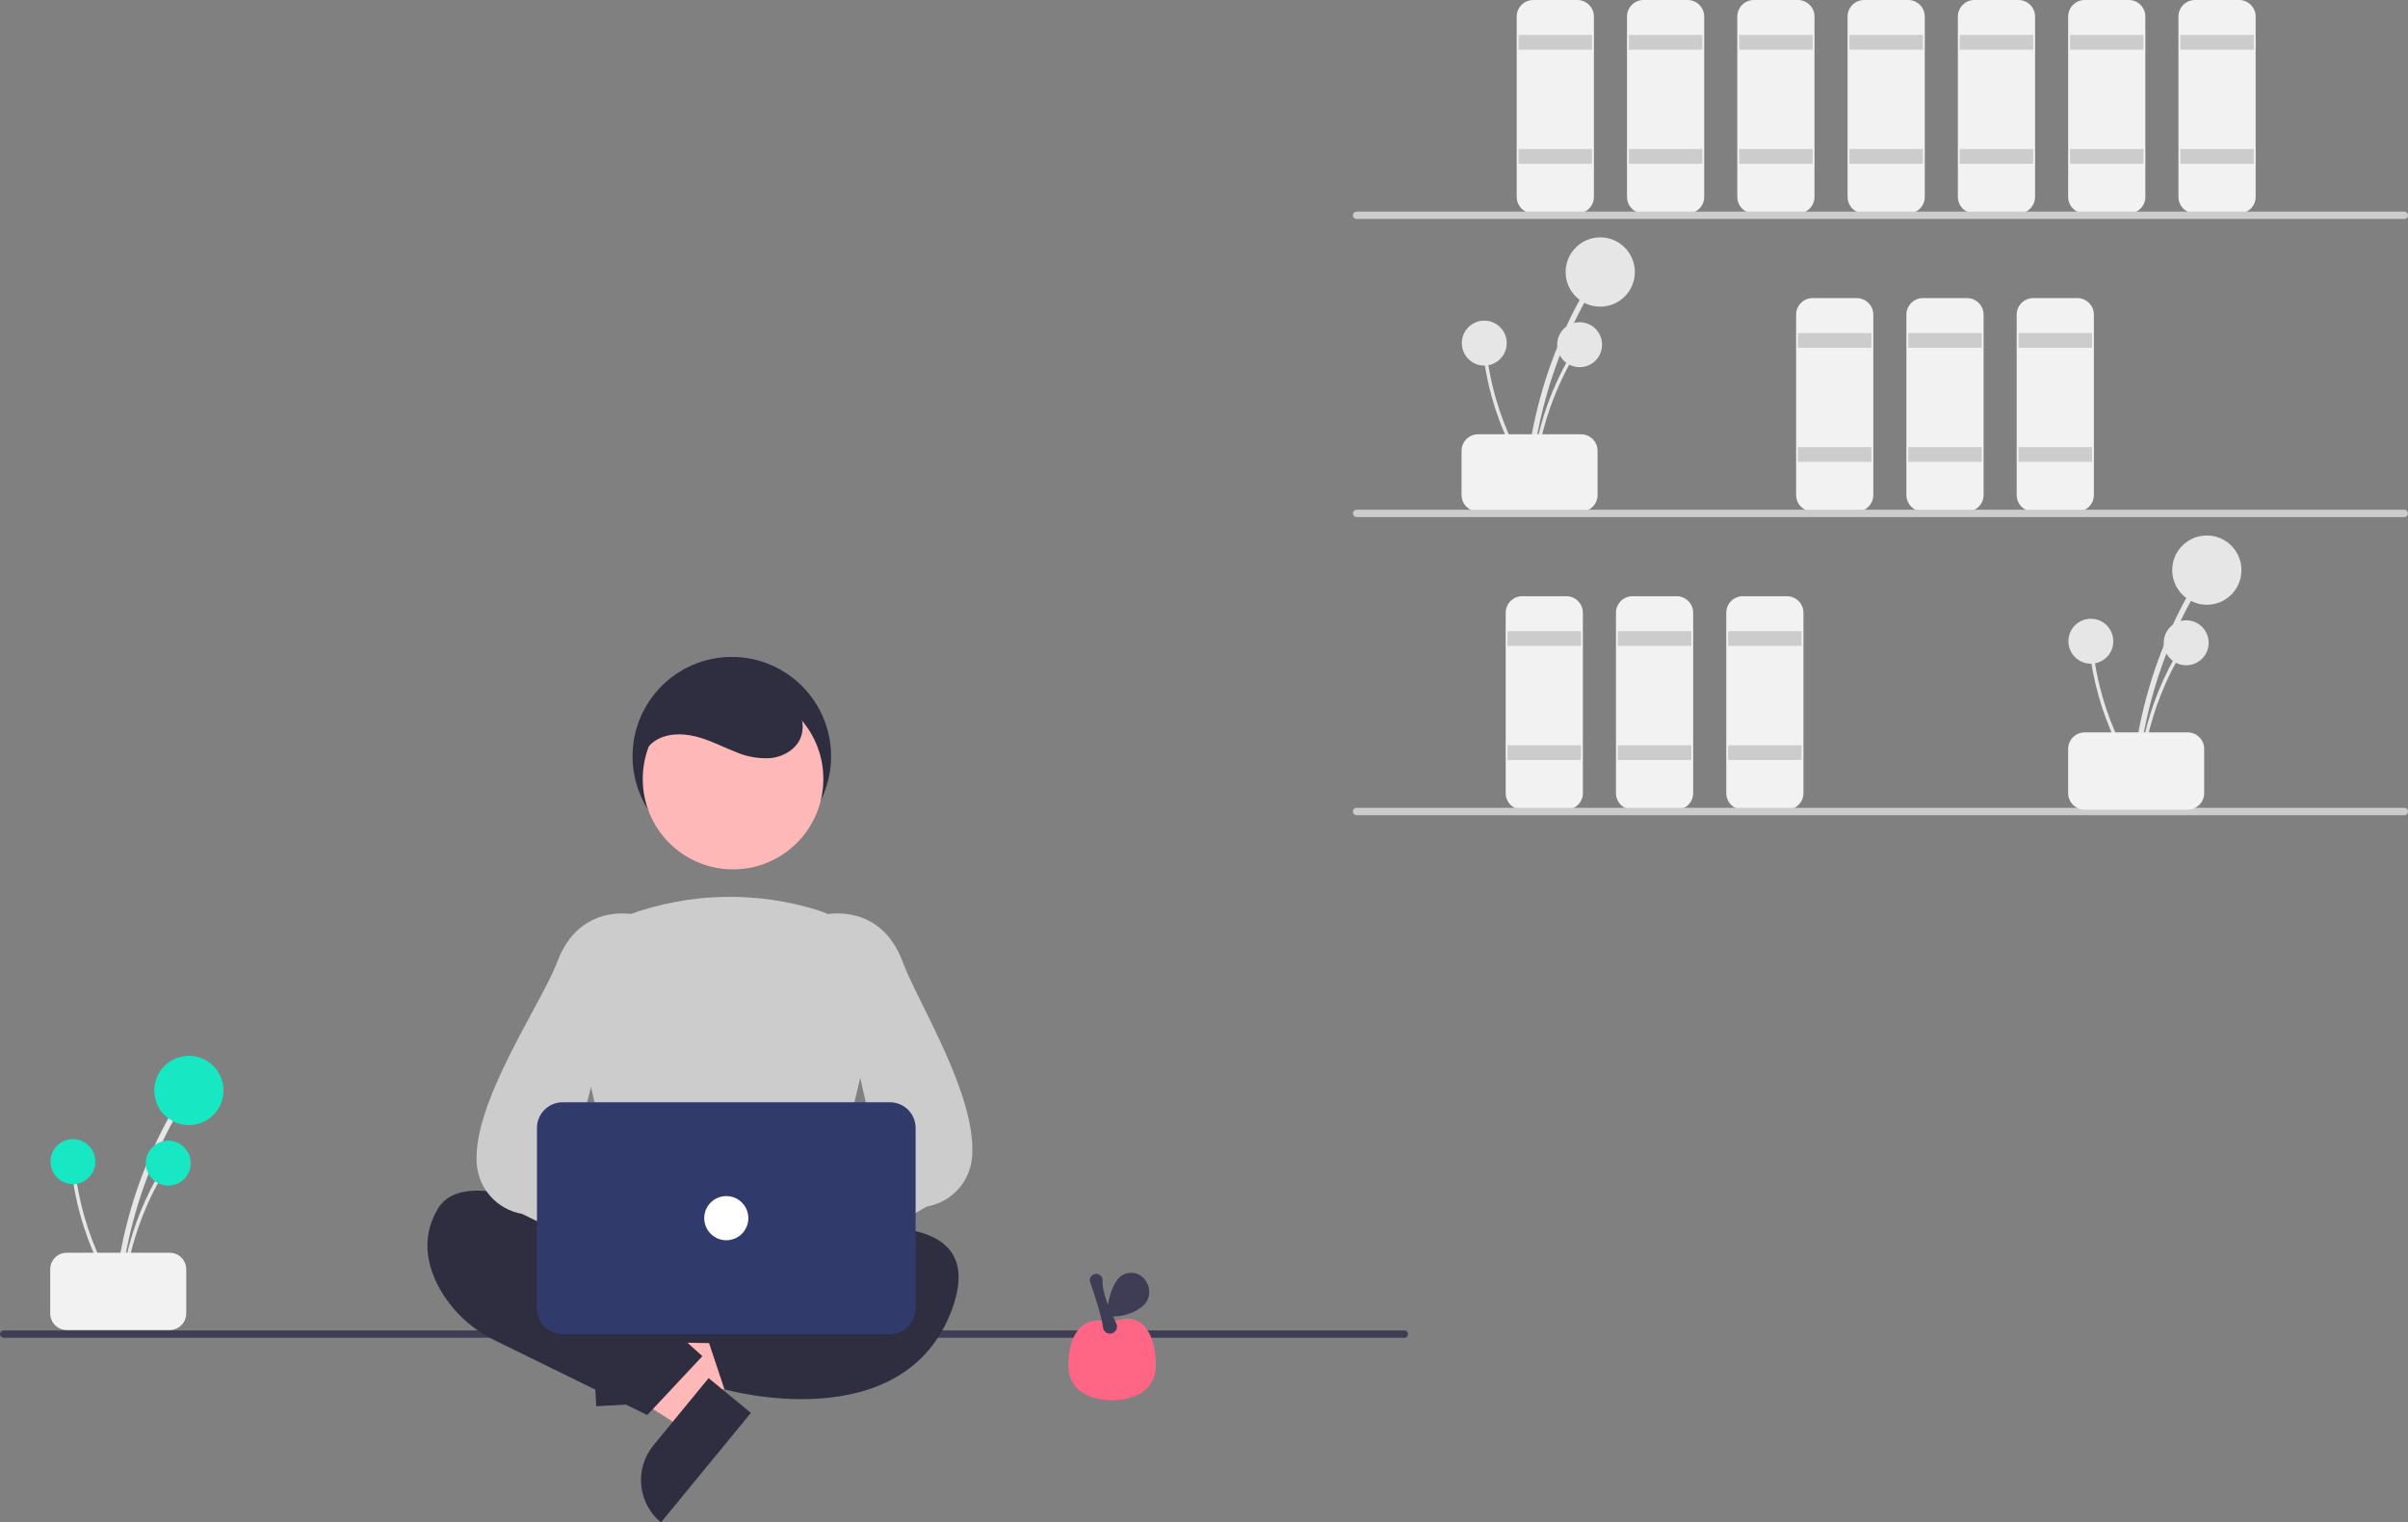 <svg width="348" height="220" viewBox="0 0 348 220" fill="none" xmlns="http://www.w3.org/2000/svg">
<rect x="0" y="0" width="348" height="220" fill="#808080" stroke="none"/>
<g clip-path="url(#clip0_5_582)">
<path d="M221.319 68.829C221.975 61.753 223.788 54.833 226.685 48.345C227.493 46.539 228.381 44.773 229.351 43.047C229.4 42.957 229.412 42.852 229.384 42.753C229.356 42.654 229.292 42.57 229.203 42.518C229.115 42.466 229.01 42.451 228.91 42.475C228.81 42.5 228.724 42.562 228.67 42.648C225.142 48.935 222.671 55.759 221.355 62.848C220.989 64.828 220.713 66.821 220.529 68.829C220.482 69.335 221.272 69.332 221.319 68.829Z" fill="#E6E6E6"/>
<path d="M231.264 44.315C234.027 44.315 236.266 42.074 236.266 39.309C236.266 36.544 234.027 34.302 231.264 34.302C228.502 34.302 226.262 36.544 226.262 39.309C226.262 42.074 228.502 44.315 231.264 44.315Z" fill="#E6E6E6"/>
<path d="M221.831 68.962C222.256 64.371 223.433 59.882 225.312 55.673C225.836 54.502 226.412 53.356 227.042 52.236C227.073 52.178 227.081 52.109 227.063 52.045C227.045 51.981 227.003 51.926 226.945 51.893C226.888 51.859 226.82 51.849 226.755 51.865C226.691 51.881 226.635 51.921 226.599 51.977C224.311 56.056 222.708 60.483 221.854 65.082C221.616 66.366 221.438 67.659 221.318 68.962C221.288 69.29 221.8 69.288 221.831 68.962Z" fill="#E6E6E6"/>
<path d="M228.283 53.059C230.075 53.059 231.528 51.605 231.528 49.811C231.528 48.017 230.075 46.563 228.283 46.563C226.491 46.563 225.038 48.017 225.038 49.811C225.038 51.605 226.491 53.059 228.283 53.059Z" fill="#E6E6E6"/>
<path d="M221.184 68.655C218.699 64.773 216.868 60.51 215.763 56.034C215.457 54.788 215.207 53.529 215.016 52.259C215.004 52.194 214.968 52.135 214.915 52.095C214.861 52.056 214.795 52.039 214.729 52.048C214.663 52.056 214.603 52.091 214.562 52.143C214.52 52.195 214.501 52.261 214.508 52.327C215.209 56.952 216.666 61.43 218.818 65.582C219.42 66.74 220.074 67.87 220.78 68.971C220.958 69.248 221.361 68.931 221.184 68.655Z" fill="#E6E6E6"/>
<path d="M214.504 52.831C216.296 52.831 217.749 51.377 217.749 49.583C217.749 47.789 216.296 46.334 214.504 46.334C212.711 46.334 211.259 47.789 211.259 49.583C211.259 51.377 212.711 52.831 214.504 52.831Z" fill="#E6E6E6"/>
<path d="M211.222 71.529V65.147C211.223 64.513 211.475 63.904 211.923 63.456C212.371 63.007 212.979 62.755 213.613 62.754H228.489C229.123 62.755 229.731 63.007 230.179 63.456C230.627 63.904 230.879 64.513 230.88 65.147V71.529C230.879 72.163 230.627 72.772 230.179 73.22C229.731 73.669 229.123 73.921 228.489 73.922H213.613C212.979 73.921 212.371 73.669 211.923 73.22C211.475 72.772 211.223 72.163 211.222 71.529Z" fill="#F2F2F2"/>
<path d="M227.958 30.845H221.582C220.949 30.844 220.341 30.592 219.893 30.143C219.444 29.695 219.192 29.087 219.192 28.452V2.393C219.192 1.759 219.444 1.15 219.893 0.702C220.341 0.253 220.949 0.001 221.582 0H227.958C228.592 0.001 229.2 0.253 229.648 0.702C230.096 1.15 230.348 1.759 230.349 2.393V28.452C230.348 29.087 230.096 29.695 229.648 30.143C229.2 30.592 228.592 30.844 227.958 30.845Z" fill="#F2F2F2"/>
<path d="M230.083 5.052H219.457V7.179H230.083V5.052Z" fill="#CCCCCC"/>
<path d="M230.083 21.538H219.457V23.666H230.083V21.538Z" fill="#CCCCCC"/>
<path d="M243.897 30.845H237.521C236.888 30.844 236.28 30.592 235.832 30.143C235.383 29.695 235.131 29.087 235.131 28.452V2.393C235.131 1.759 235.383 1.15 235.832 0.702C236.28 0.253 236.888 0.001 237.521 0H243.897C244.531 0.001 245.139 0.253 245.587 0.702C246.035 1.15 246.287 1.759 246.288 2.393V28.452C246.287 29.087 246.035 29.695 245.587 30.143C245.139 30.592 244.531 30.844 243.897 30.845Z" fill="#F2F2F2"/>
<path d="M246.022 5.052H235.396V7.179H246.022V5.052Z" fill="#CCCCCC"/>
<path d="M246.022 21.538H235.396V23.666H246.022V21.538Z" fill="#CCCCCC"/>
<path d="M259.836 30.845H253.46C252.827 30.844 252.219 30.592 251.771 30.143C251.322 29.695 251.07 29.087 251.07 28.452V2.393C251.07 1.759 251.322 1.15 251.771 0.702C252.219 0.253 252.827 0.001 253.46 0H259.836C260.47 0.001 261.078 0.253 261.526 0.702C261.974 1.15 262.226 1.759 262.227 2.393V28.452C262.226 29.087 261.974 29.695 261.526 30.143C261.078 30.592 260.47 30.844 259.836 30.845Z" fill="#F2F2F2"/>
<path d="M261.961 5.052H251.335V7.179H261.961V5.052Z" fill="#CCCCCC"/>
<path d="M261.961 21.538H251.335V23.666H261.961V21.538Z" fill="#CCCCCC"/>
<path d="M268.337 73.922H261.961C261.327 73.921 260.72 73.669 260.271 73.22C259.823 72.772 259.571 72.163 259.57 71.529V45.47C259.571 44.836 259.823 44.227 260.271 43.779C260.72 43.33 261.327 43.078 261.961 43.077H268.337C268.971 43.078 269.578 43.33 270.027 43.779C270.475 44.227 270.727 44.836 270.728 45.47V71.529C270.727 72.163 270.475 72.772 270.027 73.22C269.578 73.669 268.971 73.921 268.337 73.922Z" fill="#F2F2F2"/>
<path d="M270.462 48.129H259.836V50.256H270.462V48.129Z" fill="#CCCCCC"/>
<path d="M270.462 64.615H259.836V66.743H270.462V64.615Z" fill="#CCCCCC"/>
<path d="M284.276 73.922H277.9C277.266 73.921 276.659 73.669 276.21 73.22C275.762 72.772 275.51 72.163 275.509 71.529V45.47C275.51 44.836 275.762 44.227 276.21 43.779C276.659 43.33 277.266 43.078 277.9 43.077H284.276C284.91 43.078 285.517 43.33 285.965 43.779C286.414 44.227 286.666 44.836 286.667 45.47V71.529C286.666 72.163 286.414 72.772 285.965 73.22C285.517 73.669 284.91 73.921 284.276 73.922Z" fill="#F2F2F2"/>
<path d="M286.401 48.129H275.775V50.256H286.401V48.129Z" fill="#CCCCCC"/>
<path d="M286.401 64.615H275.775V66.743H286.401V64.615Z" fill="#CCCCCC"/>
<path d="M300.215 73.922H293.839C293.205 73.921 292.597 73.669 292.149 73.22C291.701 72.772 291.449 72.163 291.448 71.529V45.47C291.449 44.836 291.701 44.227 292.149 43.779C292.597 43.33 293.205 43.078 293.839 43.077H300.215C300.849 43.078 301.456 43.33 301.904 43.779C302.353 44.227 302.605 44.836 302.605 45.47V71.529C302.605 72.163 302.353 72.772 301.904 73.22C301.456 73.669 300.849 73.921 300.215 73.922Z" fill="#F2F2F2"/>
<path d="M302.34 48.129H291.714V50.256H302.34V48.129Z" fill="#CCCCCC"/>
<path d="M302.34 64.615H291.714V66.743H302.34V64.615Z" fill="#CCCCCC"/>
<path d="M226.364 116.999H219.989C219.355 116.998 218.747 116.746 218.299 116.297C217.851 115.848 217.598 115.24 217.598 114.606V88.547C217.598 87.912 217.851 87.304 218.299 86.855C218.747 86.407 219.355 86.154 219.989 86.154H226.364C226.998 86.154 227.606 86.407 228.054 86.855C228.502 87.304 228.754 87.912 228.755 88.547V114.606C228.754 115.24 228.502 115.848 228.054 116.297C227.606 116.746 226.998 116.998 226.364 116.999Z" fill="#F2F2F2"/>
<path d="M228.489 91.206H217.863V93.333H228.489V91.206Z" fill="#CCCCCC"/>
<path d="M228.489 107.692H217.863V109.819H228.489V107.692Z" fill="#CCCCCC"/>
<path d="M242.303 116.999H235.928C235.294 116.998 234.686 116.746 234.238 116.297C233.79 115.848 233.537 115.24 233.537 114.606V88.547C233.537 87.912 233.79 87.304 234.238 86.855C234.686 86.407 235.294 86.154 235.928 86.154H242.303C242.937 86.154 243.545 86.407 243.993 86.855C244.441 87.304 244.693 87.912 244.694 88.547V114.606C244.693 115.24 244.441 115.848 243.993 116.297C243.545 116.746 242.937 116.998 242.303 116.999Z" fill="#F2F2F2"/>
<path d="M244.428 91.206H233.802V93.333H244.428V91.206Z" fill="#CCCCCC"/>
<path d="M244.428 107.692H233.802V109.819H244.428V107.692Z" fill="#CCCCCC"/>
<path d="M258.242 116.999H251.867C251.233 116.998 250.625 116.746 250.177 116.297C249.729 115.848 249.476 115.24 249.476 114.606V88.547C249.476 87.912 249.729 87.304 250.177 86.855C250.625 86.407 251.233 86.154 251.867 86.154H258.242C258.876 86.154 259.484 86.407 259.932 86.855C260.38 87.304 260.632 87.912 260.633 88.547V114.606C260.632 115.24 260.38 115.848 259.932 116.297C259.484 116.746 258.876 116.998 258.242 116.999Z" fill="#F2F2F2"/>
<path d="M260.367 91.206H249.741V93.333H260.367V91.206Z" fill="#CCCCCC"/>
<path d="M260.367 107.692H249.741V109.819H260.367V107.692Z" fill="#CCCCCC"/>
<path d="M275.775 30.845H269.399C268.766 30.844 268.158 30.592 267.71 30.143C267.261 29.695 267.009 29.087 267.009 28.452V2.393C267.009 1.759 267.261 1.15 267.71 0.702C268.158 0.253 268.766 0.001 269.399 0H275.775C276.409 0.001 277.017 0.253 277.465 0.702C277.913 1.15 278.165 1.759 278.166 2.393V28.452C278.165 29.087 277.913 29.695 277.465 30.143C277.017 30.592 276.409 30.844 275.775 30.845Z" fill="#F2F2F2"/>
<path d="M277.9 5.052H267.274V7.179H277.9V5.052Z" fill="#CCCCCC"/>
<path d="M277.9 21.538H267.274V23.666H277.9V21.538Z" fill="#CCCCCC"/>
<path d="M291.714 30.845H285.338C284.704 30.844 284.097 30.592 283.648 30.143C283.2 29.695 282.948 29.087 282.947 28.452V2.393C282.948 1.759 283.2 1.15 283.648 0.702C284.097 0.253 284.704 0.001 285.338 0H291.714C292.348 0.001 292.955 0.253 293.404 0.702C293.852 1.15 294.104 1.759 294.105 2.393V28.452C294.104 29.087 293.852 29.695 293.404 30.143C292.955 30.592 292.348 30.844 291.714 30.845Z" fill="#F2F2F2"/>
<path d="M293.839 5.052H283.213V7.179H293.839V5.052Z" fill="#CCCCCC"/>
<path d="M293.839 21.538H283.213V23.666H293.839V21.538Z" fill="#CCCCCC"/>
<path d="M307.653 30.845H301.277C300.643 30.844 300.036 30.592 299.587 30.143C299.139 29.695 298.887 29.087 298.886 28.452V2.393C298.887 1.759 299.139 1.15 299.587 0.702C300.036 0.253 300.643 0.001 301.277 0H307.653C308.287 0.001 308.894 0.253 309.343 0.702C309.791 1.15 310.043 1.759 310.044 2.393V28.452C310.043 29.087 309.791 29.695 309.343 30.143C308.894 30.592 308.287 30.844 307.653 30.845Z" fill="#F2F2F2"/>
<path d="M309.778 5.052H299.152V7.179H309.778V5.052Z" fill="#CCCCCC"/>
<path d="M309.778 21.538H299.152V23.666H309.778V21.538Z" fill="#CCCCCC"/>
<path d="M323.592 30.845H317.216C316.582 30.844 315.975 30.592 315.526 30.143C315.078 29.695 314.826 29.087 314.825 28.452V2.393C314.826 1.759 315.078 1.15 315.526 0.702C315.975 0.253 316.582 0.001 317.216 0H323.592C324.226 0.001 324.833 0.253 325.282 0.702C325.73 1.15 325.982 1.759 325.983 2.393V28.452C325.982 29.087 325.73 29.695 325.282 30.143C324.833 30.592 324.226 30.844 323.592 30.845Z" fill="#F2F2F2"/>
<path d="M325.717 5.052H315.091V7.179H325.717V5.052Z" fill="#CCCCCC"/>
<path d="M325.717 21.538H315.091V23.666H325.717V21.538Z" fill="#CCCCCC"/>
<path d="M347.469 31.643H196.049C195.908 31.643 195.773 31.587 195.673 31.487C195.574 31.387 195.518 31.252 195.518 31.111C195.518 30.97 195.574 30.835 195.673 30.735C195.773 30.635 195.908 30.579 196.049 30.579H347.469C347.61 30.579 347.745 30.635 347.844 30.735C347.944 30.835 348 30.97 348 31.111C348 31.252 347.944 31.387 347.844 31.487C347.745 31.587 347.61 31.643 347.469 31.643Z" fill="#CCCCCC"/>
<path d="M347.469 74.72H196.049C195.908 74.72 195.773 74.664 195.673 74.564C195.574 74.464 195.518 74.329 195.518 74.188C195.518 74.047 195.574 73.912 195.673 73.812C195.773 73.712 195.908 73.656 196.049 73.656H347.469C347.61 73.656 347.745 73.712 347.844 73.812C347.944 73.912 348 74.047 348 74.188C348 74.329 347.944 74.464 347.844 74.564C347.745 74.664 347.61 74.72 347.469 74.72Z" fill="#CCCCCC"/>
<path d="M347.469 117.797H196.049C195.908 117.797 195.773 117.74 195.673 117.641C195.574 117.541 195.518 117.406 195.518 117.265C195.518 117.124 195.574 116.988 195.673 116.889C195.773 116.789 195.908 116.733 196.049 116.733H347.469C347.61 116.733 347.745 116.789 347.844 116.889C347.944 116.988 348 117.124 348 117.265C348 117.406 347.944 117.541 347.844 117.641C347.745 117.74 347.61 117.797 347.469 117.797Z" fill="#CCCCCC"/>
<path d="M308.983 111.905C309.639 104.829 311.452 97.909 314.349 91.421C315.157 89.616 316.046 87.85 317.016 86.124C317.064 86.034 317.076 85.928 317.048 85.83C317.021 85.731 316.956 85.647 316.867 85.595C316.779 85.543 316.674 85.528 316.574 85.552C316.475 85.576 316.388 85.638 316.334 85.725C312.806 92.012 310.335 98.836 309.019 105.925C308.653 107.904 308.378 109.898 308.193 111.905C308.146 112.412 308.937 112.409 308.983 111.905Z" fill="#E6E6E6"/>
<path d="M318.928 87.392C321.691 87.392 323.93 85.15 323.93 82.385C323.93 79.62 321.691 77.379 318.928 77.379C316.166 77.379 313.927 79.62 313.927 82.385C313.927 85.15 316.166 87.392 318.928 87.392Z" fill="#E6E6E6"/>
<path d="M309.495 112.038C309.921 107.448 311.097 102.959 312.976 98.75C313.5 97.578 314.077 96.433 314.706 95.313C314.737 95.254 314.745 95.186 314.727 95.122C314.709 95.058 314.667 95.003 314.61 94.97C314.552 94.936 314.484 94.926 314.419 94.942C314.355 94.958 314.299 94.998 314.263 95.054C311.975 99.132 310.372 103.56 309.518 108.158C309.28 109.443 309.102 110.736 308.982 112.038C308.952 112.367 309.465 112.365 309.495 112.038Z" fill="#E6E6E6"/>
<path d="M315.947 96.135C317.739 96.135 319.192 94.681 319.192 92.887C319.192 91.094 317.739 89.639 315.947 89.639C314.155 89.639 312.702 91.094 312.702 92.887C312.702 94.681 314.155 96.135 315.947 96.135Z" fill="#E6E6E6"/>
<path d="M308.848 111.732C306.363 107.85 304.532 103.586 303.428 99.111C303.121 97.865 302.872 96.606 302.68 95.336C302.669 95.27 302.632 95.212 302.579 95.172C302.525 95.133 302.459 95.116 302.393 95.124C302.327 95.133 302.267 95.167 302.226 95.22C302.185 95.272 302.165 95.338 302.172 95.404C302.873 100.029 304.33 104.507 306.482 108.658C307.084 109.817 307.738 110.947 308.444 112.047C308.622 112.325 309.025 112.008 308.848 111.732Z" fill="#E6E6E6"/>
<path d="M302.168 95.907C303.96 95.907 305.413 94.453 305.413 92.659C305.413 90.866 303.96 89.411 302.168 89.411C300.376 89.411 298.923 90.866 298.923 92.659C298.923 94.453 300.376 95.907 302.168 95.907Z" fill="#E6E6E6"/>
<path d="M298.886 114.606V108.224C298.887 107.589 299.139 106.981 299.587 106.532C300.036 106.084 300.643 105.831 301.277 105.831H316.154C316.787 105.831 317.395 106.084 317.843 106.532C318.292 106.981 318.544 107.589 318.544 108.224V114.606C318.544 115.24 318.292 115.848 317.843 116.297C317.395 116.746 316.787 116.998 316.154 116.999H301.277C300.643 116.998 300.036 116.746 299.587 116.297C299.139 115.848 298.887 115.24 298.886 114.606Z" fill="#F2F2F2"/>
<path d="M202.956 193.314H0.531C0.39 193.314 0.255 193.258 0.156 193.158C0.056 193.058 0 192.923 0 192.782C0 192.641 0.056 192.506 0.156 192.406C0.255 192.306 0.39 192.25 0.531 192.25H202.956C203.097 192.25 203.232 192.306 203.331 192.406C203.431 192.506 203.487 192.641 203.487 192.782C203.487 192.923 203.431 193.058 203.331 193.158C203.232 193.258 203.097 193.314 202.956 193.314Z" fill="#3F3D56"/>
<path d="M105.76 123.646C113.682 123.646 120.105 117.218 120.105 109.288C120.105 101.357 113.682 94.929 105.76 94.929C97.837 94.929 91.415 101.357 91.415 109.288C91.415 117.218 97.837 123.646 105.76 123.646Z" fill="#2F2E41"/>
<path d="M92.13 201.464L91.75 194.956L116.65 190.391L117.211 199.997L92.13 201.464Z" fill="#FFB8B8"/>
<path d="M93.336 190.198L94.069 202.751L86.173 203.213L84.978 182.757C86.015 182.696 87.054 182.84 88.035 183.181C89.016 183.523 89.921 184.054 90.697 184.745C91.473 185.436 92.106 186.273 92.558 187.209C93.011 188.144 93.275 189.16 93.336 190.198Z" fill="#2F2E41"/>
<path d="M102.96 201.405L98.823 206.442L77.446 192.87L83.55 185.437L102.96 201.405Z" fill="#FFB8B8"/>
<path d="M94.431 208.857L102.408 199.143L108.518 204.17L95.52 220C94.717 219.34 94.052 218.528 93.564 217.611C93.075 216.693 92.771 215.689 92.67 214.654C92.569 213.619 92.672 212.575 92.975 211.58C93.277 210.585 93.772 209.66 94.431 208.857Z" fill="#2F2E41"/>
<path d="M91.057 177.982L88.231 191.319C88.166 191.626 88.169 191.944 88.242 192.249C88.314 192.555 88.452 192.841 88.648 193.086C88.843 193.332 89.091 193.531 89.372 193.669C89.653 193.808 89.962 193.882 90.276 193.887L118.061 194.336C118.375 194.341 118.685 194.277 118.97 194.148C119.256 194.019 119.509 193.828 119.713 193.589C119.916 193.351 120.064 193.07 120.146 192.768C120.228 192.465 120.243 192.148 120.188 191.839L117.758 178.053C117.671 177.561 117.414 177.115 117.031 176.793C116.648 176.472 116.165 176.296 115.665 176.296H93.136C92.649 176.296 92.177 176.463 91.799 176.77C91.42 177.077 91.158 177.505 91.057 177.982Z" fill="#2F2E41"/>
<path d="M95.665 182.678C95.665 182.678 68.569 165.66 63.256 174.7C60.599 179.221 61.928 183.608 63.92 186.866C65.769 189.831 68.423 192.209 71.572 193.721L93.54 204.482L101.509 195.973L96.196 191.187L95.665 182.678Z" fill="#2F2E41"/>
<path d="M109.479 180.019C109.479 180.019 144.544 169.914 137.637 189.059C130.731 208.205 104.697 200.759 104.697 200.759L102.041 192.782L111.073 186.4L109.479 180.019Z" fill="#2F2E41"/>
<path d="M105.939 125.628C113.146 125.628 118.989 119.78 118.989 112.566C118.989 105.352 113.146 99.504 105.939 99.504C98.733 99.504 92.89 105.352 92.89 112.566C92.89 119.78 98.733 125.628 105.939 125.628Z" fill="#FFB8B8"/>
<path d="M106.623 182.129C101.201 182.047 95.806 181.336 90.548 180.009L90.392 179.967L83.111 146.439C82.456 143.492 82.901 140.408 84.363 137.768C85.824 135.128 88.201 133.115 91.044 132.11C99.827 128.956 109.399 128.764 118.3 131.565C121.286 132.528 123.801 134.584 125.34 137.32C126.88 140.057 127.332 143.275 126.607 146.331L118.473 179.939L118.359 179.993C114.979 181.596 110.752 182.129 106.623 182.129Z" fill="#CCCCCC"/>
<path d="M96.842 184.734C97.106 183.998 97.529 183.329 98.079 182.775C98.63 182.22 99.295 181.793 100.028 181.524C100.762 181.255 101.545 181.149 102.323 181.216C103.101 181.282 103.856 181.519 104.533 181.909L118.871 169.451L120.168 179.241L106.353 189.57C105.624 190.665 104.518 191.454 103.246 191.788C101.974 192.122 100.624 191.977 99.452 191.381C98.279 190.784 97.366 189.779 96.885 188.554C96.404 187.328 96.389 185.969 96.842 184.734Z" fill="#FFB8B8"/>
<path d="M110.516 187.451C110.283 187.451 110.051 187.417 109.828 187.35C109.465 187.244 109.133 187.053 108.859 186.792C108.585 186.532 108.377 186.209 108.254 185.852L106.523 180.944C106.361 180.49 106.34 179.998 106.464 179.533C106.588 179.067 106.849 178.65 107.215 178.337L126.75 166.598L119.049 132.21L119.245 132.163C119.325 132.143 127.215 130.346 130.448 138.976C132.712 145.02 141.091 158.162 140.5 167.043C140.387 168.819 139.68 170.506 138.492 171.83C137.305 173.155 135.705 174.04 133.953 174.343L111.964 186.954C111.549 187.275 111.04 187.45 110.516 187.451Z" fill="#CCCCCC"/>
<path d="M112.707 183.567C112.443 182.832 112.021 182.163 111.47 181.608C110.92 181.054 110.254 180.627 109.521 180.357C108.788 180.088 108.004 179.983 107.226 180.049C106.448 180.116 105.694 180.352 105.017 180.742L90.679 168.285L89.382 178.075L103.196 188.403C103.926 189.499 105.031 190.288 106.303 190.621C107.575 190.955 108.925 190.81 110.098 190.214C111.27 189.618 112.183 188.612 112.664 187.387C113.145 186.162 113.161 184.803 112.707 183.567Z" fill="#FFB8B8"/>
<path d="M100.472 187.451C99.948 187.45 99.439 187.275 99.024 186.954L75.441 175.407C73.689 175.104 72.09 174.219 70.902 172.894C69.714 171.569 69.007 169.883 68.894 168.106C68.303 159.225 78.276 145.02 80.54 138.976C83.773 130.346 91.663 132.143 91.743 132.163L91.939 132.21L82.644 167.661L103.773 178.337C104.138 178.65 104.4 179.067 104.524 179.533C104.647 179.998 104.627 180.491 104.465 180.944L102.734 185.852C102.61 186.209 102.403 186.532 102.129 186.792C101.855 187.053 101.523 187.244 101.16 187.35C100.937 187.417 100.705 187.451 100.472 187.451Z" fill="#CCCCCC"/>
<path d="M128.605 192.782H81.32C80.334 192.781 79.389 192.388 78.691 191.69C77.994 190.993 77.602 190.046 77.601 189.059V163.001C77.602 162.014 77.994 161.067 78.691 160.369C79.389 159.672 80.334 159.279 81.32 159.278H128.605C129.591 159.279 130.537 159.672 131.234 160.369C131.931 161.067 132.323 162.014 132.324 163.001V189.059C132.323 190.046 131.931 190.993 131.234 191.69C130.537 192.388 129.591 192.781 128.605 192.782Z" fill="#313B6B"/>
<path d="M104.963 179.221C106.723 179.221 108.15 177.792 108.15 176.03C108.15 174.268 106.723 172.839 104.963 172.839C103.202 172.839 101.775 174.268 101.775 176.03C101.775 177.792 103.202 179.221 104.963 179.221Z" fill="white"/>
<path d="M92.76 112.035C91.986 110.071 93.255 107.731 95.138 106.78C97.02 105.829 99.291 106.01 101.305 106.636C102.997 107.163 104.583 107.98 106.234 108.625C107.861 109.347 109.639 109.663 111.415 109.548C113.176 109.349 114.929 108.361 115.649 106.74C116.396 105.061 115.888 103.011 114.738 101.577C113.514 100.191 111.931 99.172 110.163 98.634C106.28 97.264 101.796 97.225 98.191 99.215C94.587 101.205 92.138 105.442 92.883 109.495" fill="#2F2E41"/>
<path d="M17.354 187.102C18.01 180.026 19.823 173.105 22.72 166.618C23.527 164.812 24.416 163.046 25.386 161.32C25.435 161.23 25.446 161.124 25.419 161.026C25.391 160.927 25.326 160.843 25.238 160.791C25.149 160.739 25.044 160.724 24.945 160.748C24.845 160.773 24.759 160.835 24.704 160.921C21.177 167.208 18.706 174.032 17.389 181.121C17.023 183.1 16.748 185.094 16.564 187.102C16.517 187.608 17.307 187.605 17.354 187.102Z" fill="#E6E6E6"/>
<path d="M27.299 162.588C30.061 162.588 32.301 160.347 32.301 157.581C32.301 154.816 30.061 152.575 27.299 152.575C24.536 152.575 22.297 154.816 22.297 157.581C22.297 160.347 24.536 162.588 27.299 162.588Z" fill="#18E7C3"/>
<path d="M17.865 187.235C18.291 182.644 19.467 178.155 21.347 173.946C21.87 172.774 22.447 171.629 23.076 170.509C23.108 170.45 23.115 170.382 23.097 170.318C23.079 170.254 23.037 170.199 22.98 170.166C22.922 170.132 22.854 170.122 22.79 170.138C22.725 170.154 22.669 170.194 22.634 170.25C20.345 174.329 18.742 178.756 17.888 183.355C17.651 184.639 17.472 185.932 17.353 187.235C17.322 187.563 17.835 187.561 17.865 187.235Z" fill="#E6E6E6"/>
<path d="M24.317 171.331C26.109 171.331 27.562 169.877 27.562 168.083C27.562 166.29 26.109 164.835 24.317 164.835C22.525 164.835 21.072 166.29 21.072 168.083C21.072 169.877 22.525 171.331 24.317 171.331Z" fill="#18E7C3"/>
<path d="M17.218 186.928C14.733 183.046 12.902 178.782 11.798 174.306C11.491 173.06 11.242 171.802 11.05 170.532C11.039 170.466 11.003 170.408 10.949 170.368C10.896 170.329 10.829 170.312 10.763 170.32C10.697 170.329 10.637 170.363 10.596 170.416C10.555 170.468 10.536 170.534 10.542 170.6C11.244 175.225 12.7 179.703 14.853 183.854C15.454 185.013 16.108 186.143 16.814 187.243C16.992 187.521 17.395 187.204 17.218 186.928Z" fill="#E6E6E6"/>
<path d="M10.538 171.104C12.33 171.104 13.783 169.649 13.783 167.855C13.783 166.062 12.33 164.607 10.538 164.607C8.746 164.607 7.293 166.062 7.293 167.855C7.293 169.649 8.746 171.104 10.538 171.104Z" fill="#18E7C3"/>
<path d="M7.257 189.802V183.42C7.257 182.785 7.51 182.177 7.958 181.728C8.406 181.28 9.014 181.027 9.648 181.027H24.524C25.158 181.027 25.765 181.28 26.214 181.728C26.662 182.177 26.914 182.785 26.915 183.42V189.802C26.914 190.436 26.662 191.044 26.214 191.493C25.765 191.942 25.158 192.194 24.524 192.195H9.648C9.014 192.194 8.406 191.942 7.958 191.493C7.51 191.044 7.257 190.436 7.257 189.802Z" fill="#F2F2F2"/>
<path d="M167.045 197.25C167.045 200.747 164.212 202.337 160.718 202.337C157.223 202.337 154.39 200.747 154.39 197.25C154.39 193.752 155.796 189.671 160.718 191.078C165.639 188.967 167.045 193.752 167.045 197.25Z" fill="#FF6584"/>
<path d="M160.409 192.717C160.163 192.717 159.926 192.628 159.741 192.465C159.556 192.303 159.436 192.078 159.405 191.834C159.195 190.089 158.04 186.671 157.554 185.283L157.554 185.283C157.504 185.145 157.489 184.997 157.51 184.852C157.53 184.707 157.585 184.569 157.671 184.45C157.752 184.343 157.855 184.255 157.973 184.192C158.091 184.128 158.222 184.09 158.355 184.08C158.489 184.071 158.623 184.09 158.749 184.136C158.875 184.182 158.99 184.254 159.086 184.347C159.171 184.437 159.238 184.544 159.281 184.661C159.323 184.778 159.342 184.902 159.334 185.026C159.239 186.808 160.537 189.687 161.319 191.245C161.393 191.392 161.43 191.555 161.427 191.719C161.424 191.884 161.381 192.045 161.302 192.189C161.223 192.333 161.111 192.456 160.974 192.547C160.837 192.638 160.68 192.694 160.517 192.711C160.481 192.715 160.445 192.717 160.409 192.717Z" fill="#3F3D56"/>
<path d="M165.091 188.786C167.288 186.986 165.564 183.304 162.815 184.011C162.446 184.099 162.105 184.281 161.825 184.54C160.139 186.134 159.878 190.214 159.878 190.214C159.878 190.214 162.855 190.617 165.091 188.786Z" fill="#3F3D56"/>
</g>
<defs>
<clipPath id="clip0_5_582">
<rect width="348" height="220" fill="white"/>
</clipPath>
</defs>
</svg>
